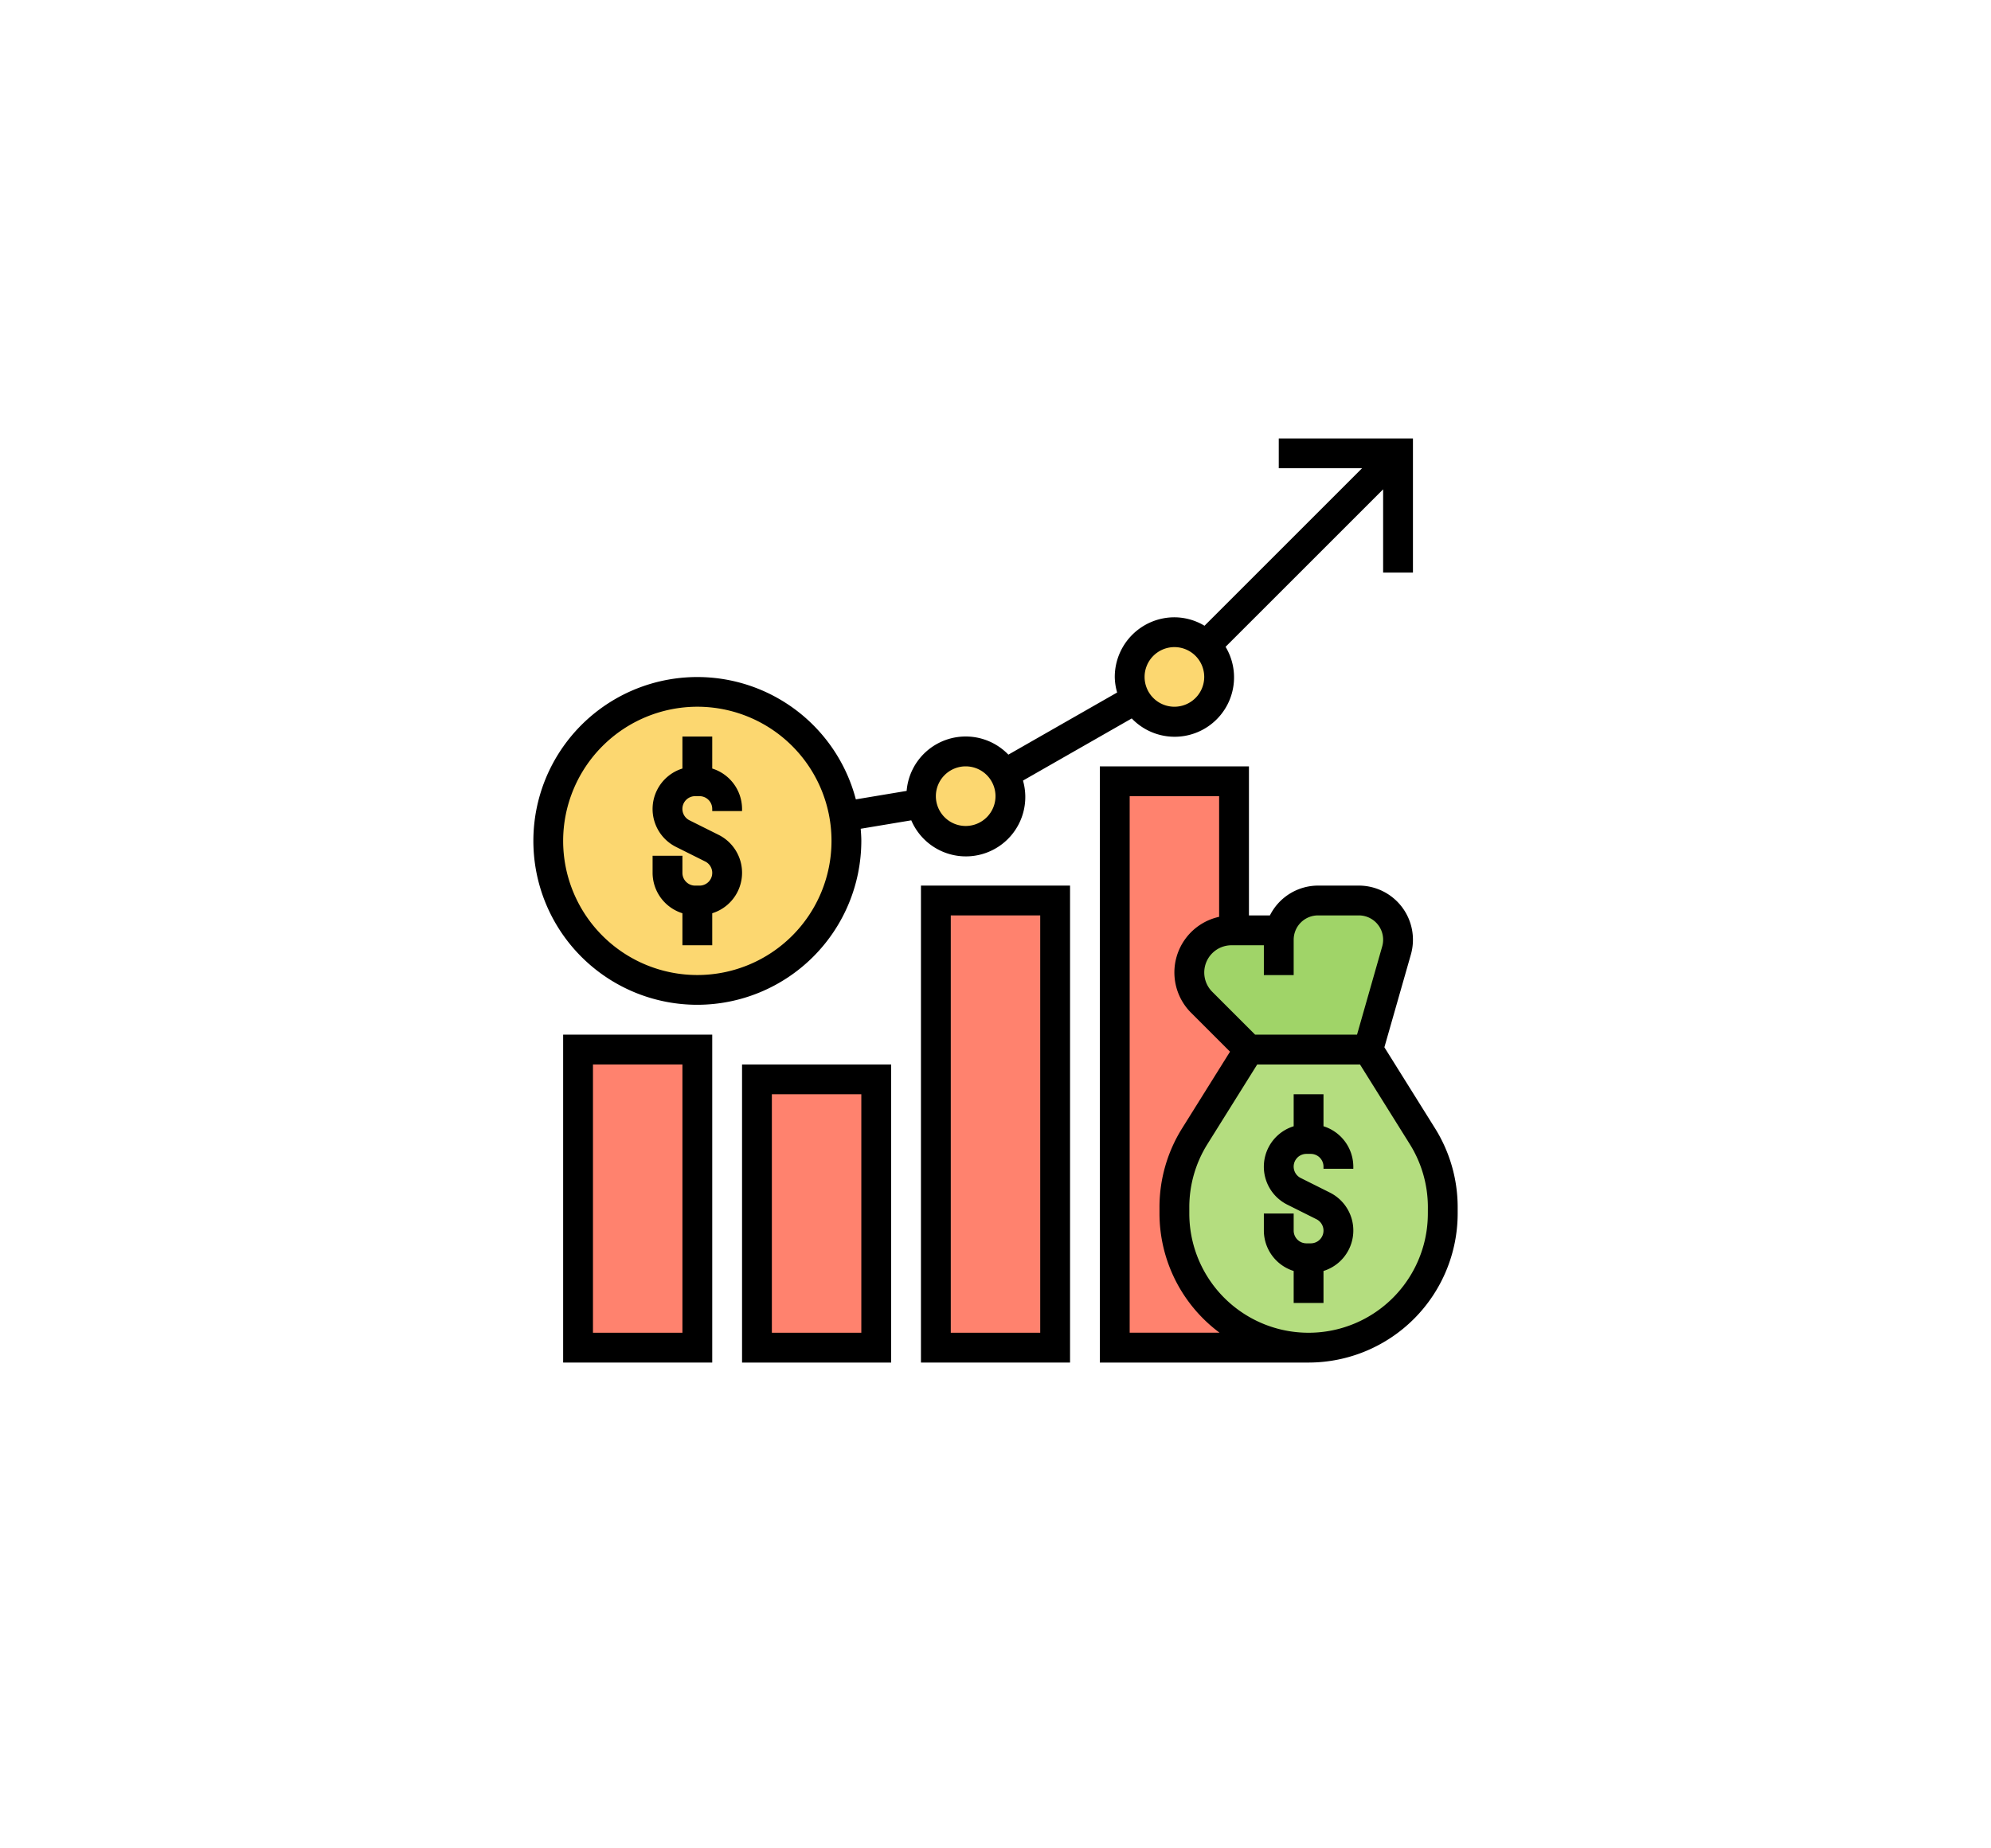 <svg xmlns="http://www.w3.org/2000/svg" xmlns:xlink="http://www.w3.org/1999/xlink" width="168" height="156" viewBox="0 0 168 156"><defs><filter id="a" x="0" y="0" width="168" height="156" filterUnits="userSpaceOnUse"><feOffset dy="3" input="SourceAlpha"/><feGaussianBlur stdDeviation="3" result="b"/><feFlood flood-opacity="0.161"/><feComposite operator="in" in2="b"/><feComposite in="SourceGraphic"/></filter></defs><g transform="translate(6355 9725)"><g transform="translate(-6678.305 -14056.382)"><g transform="matrix(1, 0, 0, 1, 323.3, 4331.38)" filter="url(#a)"><rect width="150" height="138" rx="17" transform="translate(9 6)" fill="#fff"/></g><g transform="translate(367.307 4367.386)"><g transform="translate(2.258 17.354)"><g transform="translate(2.516 35.224)"><path d="M4,42H14.064V67.16H4Z" transform="translate(-4 -42)" fill="#ff826e"/></g><g transform="translate(17.612 37.74)"><path d="M16,44H26.064V66.644H16Z" transform="translate(-16 -44)" fill="#ff826e"/></g><g transform="translate(47.804 12.58)"><path d="M56.354,71.8H40V24H50.064V36.58H49.85a3.558,3.558,0,0,0-2.516,6.076l3.988,3.988-4.567,7.309a11.246,11.246,0,0,0-1.723,6v.528A11.323,11.323,0,0,0,56.354,71.8Z" transform="translate(-40 -24)" fill="#ff826e"/></g><g transform="translate(32.708 22.644)"><path d="M28,32H38.064V69.74H28Z" transform="translate(-28 -32)" fill="#ff826e"/></g><g transform="translate(54.094 22.644)"><path d="M52.649,34.516A3.3,3.3,0,0,1,55.857,32H59.3a3.307,3.307,0,0,1,3.309,3.309,3.09,3.09,0,0,1-.126.906L60.1,44.58H50.032l-3.988-3.988a3.558,3.558,0,0,1,2.516-6.076h4.089Z" transform="translate(-45 -32)" fill="#a0d468"/></g><g transform="translate(52.836 35.224)"><path d="M50.29,42H60.354l4.567,7.309a11.246,11.246,0,0,1,1.723,6v.528a11.322,11.322,0,1,1-22.644,0V55.31a11.246,11.246,0,0,1,1.723-6Z" transform="translate(-44 -42)" fill="#b4dd7f"/></g><g transform="translate(49.062)"><path d="M47.441,15.107A3.772,3.772,0,1,1,44.774,14,3.765,3.765,0,0,1,47.441,15.107Z" transform="translate(-41 -14)" fill="#fcd770"/></g><g transform="translate(31.45 10.064)"><path d="M34.057,23.912a3.7,3.7,0,0,1,.491,1.862,3.774,3.774,0,0,1-7.5.616,3.306,3.306,0,0,1-.05-.616,3.774,3.774,0,0,1,7.057-1.862Z" transform="translate(-27 -22)" fill="#fcd770"/></g><g transform="translate(0 5.032)"><path d="M26.984,28.517a12.339,12.339,0,0,1,.176,2.063,12.618,12.618,0,1,1-.176-2.063Z" transform="translate(-2 -18)" fill="#fcd770"/></g></g><g transform="translate(1 1)"><path d="M11.516,35.914v2.7h2.516v-2.7a3.577,3.577,0,0,0,.531-6.62L12.11,28.069a1.075,1.075,0,0,1,.481-2.037h.367a1.075,1.075,0,0,1,1.074,1.074v.184h2.516v-.184A3.584,3.584,0,0,0,14.032,23.7V21H11.516v2.7a3.577,3.577,0,0,0-.531,6.62l2.453,1.225a1.075,1.075,0,0,1-.481,2.037H12.59a1.075,1.075,0,0,1-1.074-1.074V31.064H9v1.442A3.584,3.584,0,0,0,11.516,35.914Z" transform="translate(1.064 4.16)"/><path d="M14.838,48.8A13.854,13.854,0,0,0,28.676,34.966c0-.345-.026-.683-.052-1.023l4.267-.712a5.012,5.012,0,0,0,9.426-3.354l9.177-5.245a5.012,5.012,0,0,0,7.918-6.045L72.706,5.295v7.027h2.516V1H63.9V3.516h7.027L57.634,16.809a4.966,4.966,0,0,0-2.54-.713,5.037,5.037,0,0,0-5.032,5.032,4.987,4.987,0,0,0,.2,1.315l-9.177,5.245A5,5,0,0,0,32.5,30.748l-4.286.715A13.831,13.831,0,1,0,14.838,48.8ZM55.094,18.612a2.516,2.516,0,1,1-2.516,2.516A2.519,2.519,0,0,1,55.094,18.612ZM37.482,28.676a2.516,2.516,0,1,1-2.516,2.516A2.519,2.519,0,0,1,37.482,28.676ZM14.838,23.644A11.322,11.322,0,1,1,3.516,34.966,11.336,11.336,0,0,1,14.838,23.644Z" transform="translate(-1 -1)"/><path d="M3,68.676H15.58V41H3Zm2.516-25.16h7.548V66.16H5.516Z" transform="translate(-0.484 9.32)"/><path d="M15,68.16H27.58V43H15Zm2.516-22.644h7.548V65.644H17.516Z" transform="translate(2.612 9.836)"/><path d="M27,71.256H39.58V31H27Zm2.516-37.74h7.548V68.74H29.516Z" transform="translate(5.708 6.74)"/><path d="M55.032,47.7V45H52.516v2.7a3.577,3.577,0,0,0-.531,6.62l2.453,1.227a1.074,1.074,0,0,1-.481,2.035H53.59a1.076,1.076,0,0,1-1.074-1.074V55.064H50v1.442a3.582,3.582,0,0,0,2.516,3.408v2.7h2.516v-2.7a3.577,3.577,0,0,0,.531-6.62L53.11,52.067a1.074,1.074,0,0,1,.481-2.035h.367a1.076,1.076,0,0,1,1.074,1.074v.184h2.516v-.184A3.584,3.584,0,0,0,55.032,47.7Z" transform="translate(11.642 10.352)"/><path d="M67.28,53.546,63.008,46.71l2.235-7.824a4.57,4.57,0,0,0-4.393-5.822H57.407a4.556,4.556,0,0,0-4.058,2.516H51.58V23H39V73.32H56.612a12.594,12.594,0,0,0,12.58-12.58v-.527a12.569,12.569,0,0,0-1.912-6.667ZM55.354,37.633a2.055,2.055,0,0,1,2.052-2.053h3.443A2.052,2.052,0,0,1,62.823,38.2L60.7,45.644H52.1l-3.622-3.622A2.3,2.3,0,0,1,50.107,38.1h2.731v2.516h2.516ZM41.516,70.8V25.516h7.548V35.7A4.809,4.809,0,0,0,46.7,43.8l3.282,3.282-4.038,6.462a12.559,12.559,0,0,0-1.913,6.667v.527A12.555,12.555,0,0,0,49.1,70.8ZM66.676,60.74a10.064,10.064,0,0,1-20.128,0v-.527a10.041,10.041,0,0,1,1.53-5.333l4.2-6.72h8.67l4.2,6.72a10.041,10.041,0,0,1,1.53,5.333Z" transform="translate(8.804 4.676)"/></g></g></g></g></svg>